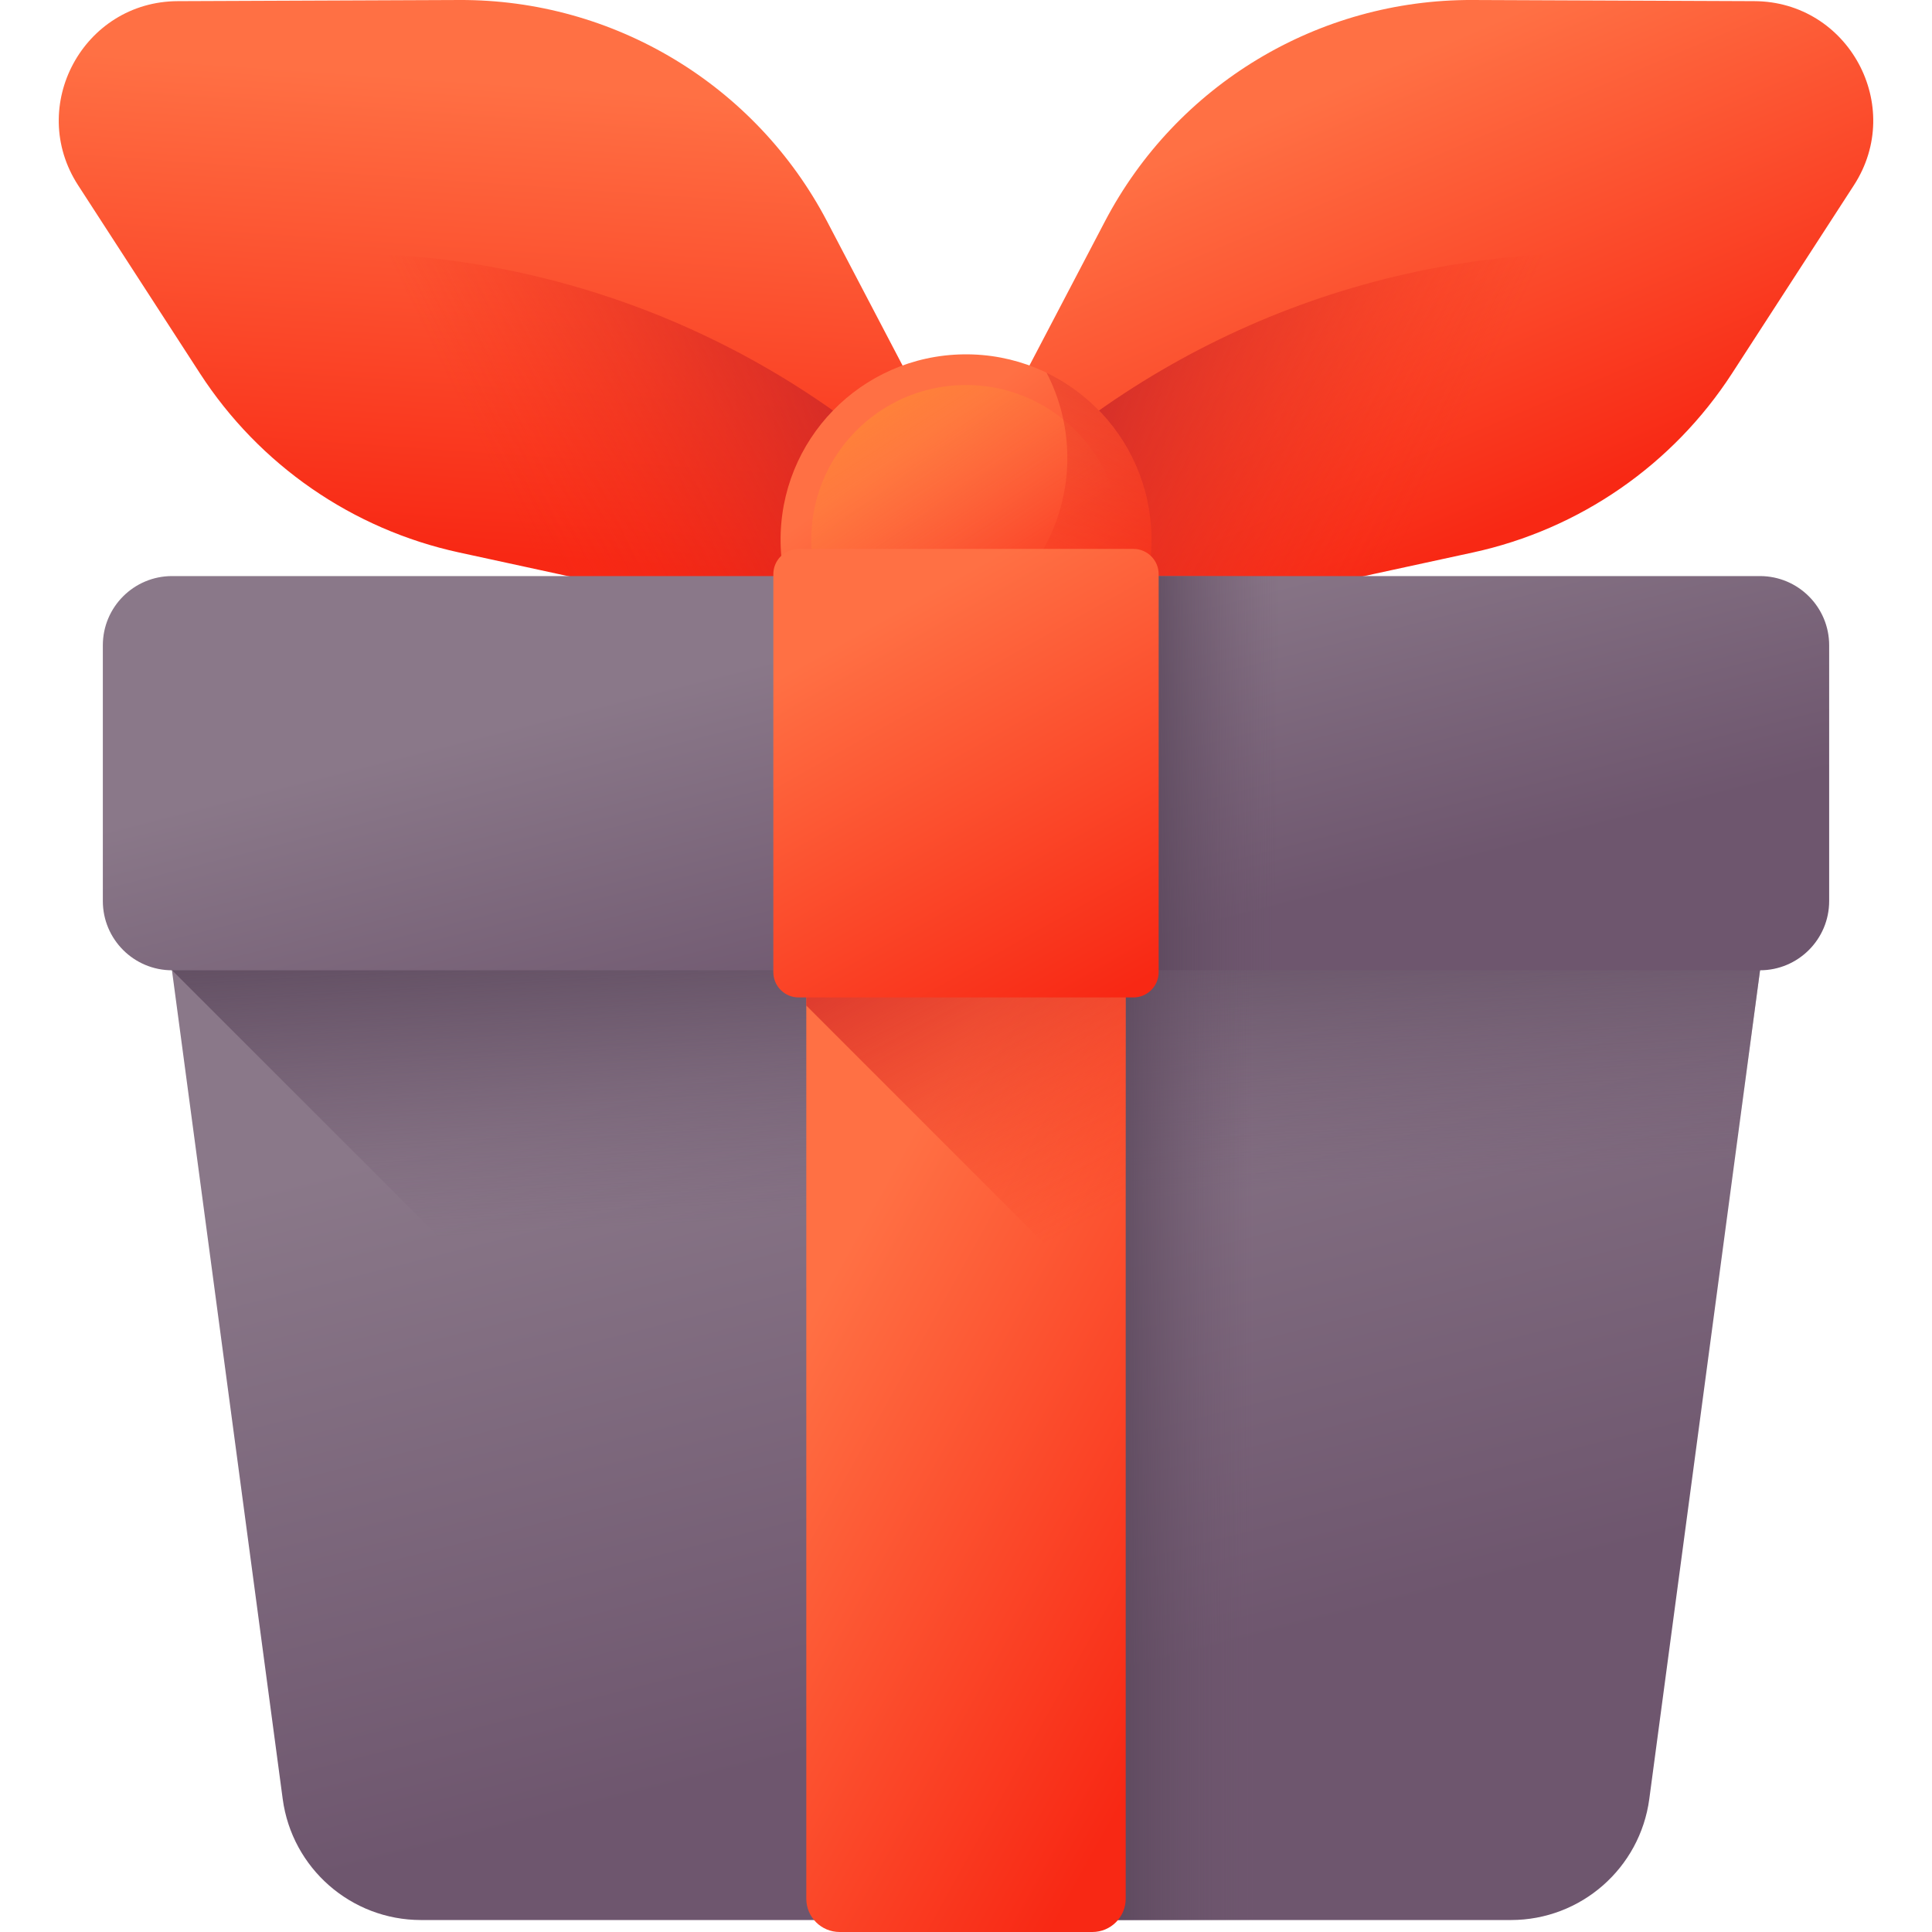 <svg id="Capa_1" enable-background="new 0 0 510 510" height="512" viewBox="0 0 510 510" width="512" xmlns="http://www.w3.org/2000/svg" xmlns:xlink="http://www.w3.org/1999/xlink"><linearGradient id="lg1"><stop offset="0" stop-color="#8a7889"/><stop offset="1" stop-color="#6e566e"/></linearGradient><linearGradient id="SVGID_1_" gradientUnits="userSpaceOnUse" x1="254.239" x2="299.112" xlink:href="#lg1" y1="265.828" y2="442.326"/><linearGradient id="lg2"><stop offset="0" stop-color="#6e566e" stop-opacity="0"/><stop offset=".823" stop-color="#59465a" stop-opacity=".866"/><stop offset="1" stop-color="#564357"/></linearGradient><linearGradient id="SVGID_2_" gradientUnits="userSpaceOnUse" x1="261.38" x2="256.04" xlink:href="#lg2" y1="318.301" y2="222.722"/><linearGradient id="SVGID_3_" gradientUnits="userSpaceOnUse" x1="330.822" x2="284.34" xlink:href="#lg2" y1="355.47" y2="355.47"/><linearGradient id="lg3"><stop offset="0" stop-color="#ff7044"/><stop offset="1" stop-color="#f82814"/></linearGradient><linearGradient id="SVGID_4_" gradientUnits="userSpaceOnUse" x1="220.148" x2="338.154" xlink:href="#lg3" y1="335.841" y2="401.518"/><linearGradient id="SVGID_5_" gradientUnits="userSpaceOnUse" x1="349.543" x2="398.267" xlink:href="#lg3" y1="24.48" y2="139.33"/><linearGradient id="lg4"><stop offset="0" stop-color="#f82814" stop-opacity="0"/><stop offset="1" stop-color="#c0272d"/></linearGradient><linearGradient id="SVGID_6_" gradientTransform="matrix(1 .004 -.004 1 1695.971 309.752)" gradientUnits="userSpaceOnUse" x1="-1315.467" x2="-1417.552" xlink:href="#lg4" y1="-181.879" y2="-231.031"/><linearGradient id="SVGID_7_" gradientUnits="userSpaceOnUse" x1="139.573" x2="130.872" xlink:href="#lg3" y1="22.191" y2="146.612"/><linearGradient id="SVGID_8_" gradientTransform="matrix(-1 .004 .004 1 2.709 309.752)" gradientUnits="userSpaceOnUse" x1="-126.807" x2="-228.892" xlink:href="#lg4" y1="-186.753" y2="-235.904"/><linearGradient id="SVGID_9_" gradientTransform="matrix(.844 -.537 .537 .844 1738.37 -47.671)" gradientUnits="userSpaceOnUse" x1="-1354.883" x2="-1350.721" xlink:href="#lg3" y1="-664.61" y2="-585.819"/><linearGradient id="SVGID_10_" gradientTransform="matrix(.844 -.537 .537 .844 1738.37 -47.671)" gradientUnits="userSpaceOnUse" x1="-1353.391" x2="-1353.391" y1="-625.558" y2="-714.704"><stop offset="0" stop-color="#ff7044" stop-opacity="0"/><stop offset="1" stop-color="#ffa325"/></linearGradient><linearGradient id="SVGID_11_" gradientTransform="matrix(1 -.014 .014 1 2388.716 -387.721)" gradientUnits="userSpaceOnUse" x1="-2139.376" x2="-2072.108" xlink:href="#lg4" y1="518.38" y2="393.272"/><linearGradient id="SVGID_12_" gradientUnits="userSpaceOnUse" x1="298.296" x2="241.162" xlink:href="#lg4" y1="316.914" y2="208.52"/><linearGradient id="SVGID_13_" gradientUnits="userSpaceOnUse" x1="244.62" x2="268.647" xlink:href="#lg1" y1="163.27" y2="257.777"/><linearGradient id="SVGID_14_" gradientUnits="userSpaceOnUse" x1="337.764" x2="293.976" xlink:href="#lg2" y1="204.1" y2="204.1"/><linearGradient id="SVGID_15_" gradientUnits="userSpaceOnUse" x1="232.114" x2="289.781" xlink:href="#lg3" y1="163.625" y2="265.611"/><g><path d="m398.848 506.84h-287.696c-18.465 0-34.08-13.666-36.526-31.969l-36.191-270.771h433.129l-36.19 270.771c-2.446 18.303-18.06 31.969-36.526 31.969z" fill="url(#SVGID_1_)"/><path d="m38.435 204.1 6.979 52.216.013-.185 250.709 250.709h102.712c18.465 0 34.08-13.667 36.526-31.969l36.19-270.771z" fill="url(#SVGID_2_)"/><path d="m255 204.1h122.811v302.74h-122.811z" fill="url(#SVGID_3_)"/><path d="m288.36 510h-66.72c-4.859 0-8.798-3.939-8.798-8.798v-297.102h84.316v297.102c0 4.859-3.939 8.798-8.798 8.798z" fill="url(#SVGID_4_)"/><g><g><g><g><path d="m258.652 121.494 33.008-63.029c18.897-36.085 56.328-58.631 97.06-58.465l74.363.303c24.902.101 39.836 27.703 26.298 48.603l-32.156 49.644c-15.661 24.178-40.253 41.178-68.405 47.288l-95.784 20.789c-25.967 5.636-46.712-21.593-34.384-45.133z" fill="url(#SVGID_5_)"/><path d="m422.223 66.774c-65.873-.268-125.295 27.485-167.067 72.017 1.597 17.537 18.228 32.102 37.881 27.836l95.784-20.789c28.152-6.11 52.743-23.11 68.404-47.289l16.594-25.618c-16.578-3.915-33.833-6.084-51.596-6.157z" fill="url(#SVGID_6_)"/></g><g><g><path d="m251.348 121.494-33.008-63.028c-18.897-36.085-56.328-58.631-97.06-58.465l-74.363.303c-24.901.101-39.836 27.703-26.298 48.603l32.155 49.643c15.661 24.178 40.252 41.178 68.405 47.288l95.784 20.789c25.968 5.636 46.713-21.593 34.385-45.133z" fill="url(#SVGID_7_)"/><path d="m87.777 66.774c65.873-.268 125.295 27.485 167.067 72.017-1.597 17.537-18.228 32.102-37.881 27.836l-95.784-20.789c-28.152-6.11-52.743-23.11-68.404-47.289l-16.595-25.618c16.579-3.915 33.834-6.084 51.597-6.157z" fill="url(#SVGID_8_)"/></g></g></g><g><path d="m303.94 141.774c.385 27.024-21.214 49.244-48.242 49.629-27.029.385-49.253-21.209-49.638-48.233s21.214-49.243 48.242-49.629c27.029-.386 49.253 21.209 49.638 48.233z" fill="url(#SVGID_9_)"/><path d="m295.845 141.89c.322 22.554-17.704 41.098-40.263 41.42-22.558.322-41.106-17.701-41.428-40.255s17.705-41.098 40.263-41.42c22.559-.322 41.106 17.701 41.428 40.255z" fill="url(#SVGID_10_)"/><path d="m276.268 98.389c3.395 6.539 5.361 13.946 5.474 21.815.385 27.024-21.214 49.244-48.243 49.629-7.87.112-15.331-1.642-21.966-4.848 8.264 15.919 25.006 26.691 44.165 26.418 27.029-.386 48.628-22.605 48.242-49.629-.273-19.155-11.52-35.579-27.672-43.385z" fill="url(#SVGID_11_)"/></g></g></g><path d="m297.158 204.1h-84.316v61.346l84.316 84.316z" fill="url(#SVGID_12_)"/><path d="m464.573 256.131h-419.146c-10.096 0-18.281-8.185-18.281-18.281v-67.5c0-10.096 8.185-18.281 18.281-18.281h419.146c10.096 0 18.281 8.185 18.281 18.281v67.501c0 10.096-8.185 18.28-18.281 18.28z" fill="url(#SVGID_13_)"/><path d="m255 152.068h100.918v104.063h-100.918z" fill="url(#SVGID_14_)"/><path d="m299.182 263.301h-88.363c-3.687 0-6.677-2.989-6.677-6.677v-105.048c0-3.687 2.989-6.677 6.677-6.677h88.363c3.687 0 6.677 2.989 6.677 6.677v105.049c-.001 3.687-2.99 6.676-6.677 6.676z" fill="url(#SVGID_15_)"/></g></svg>